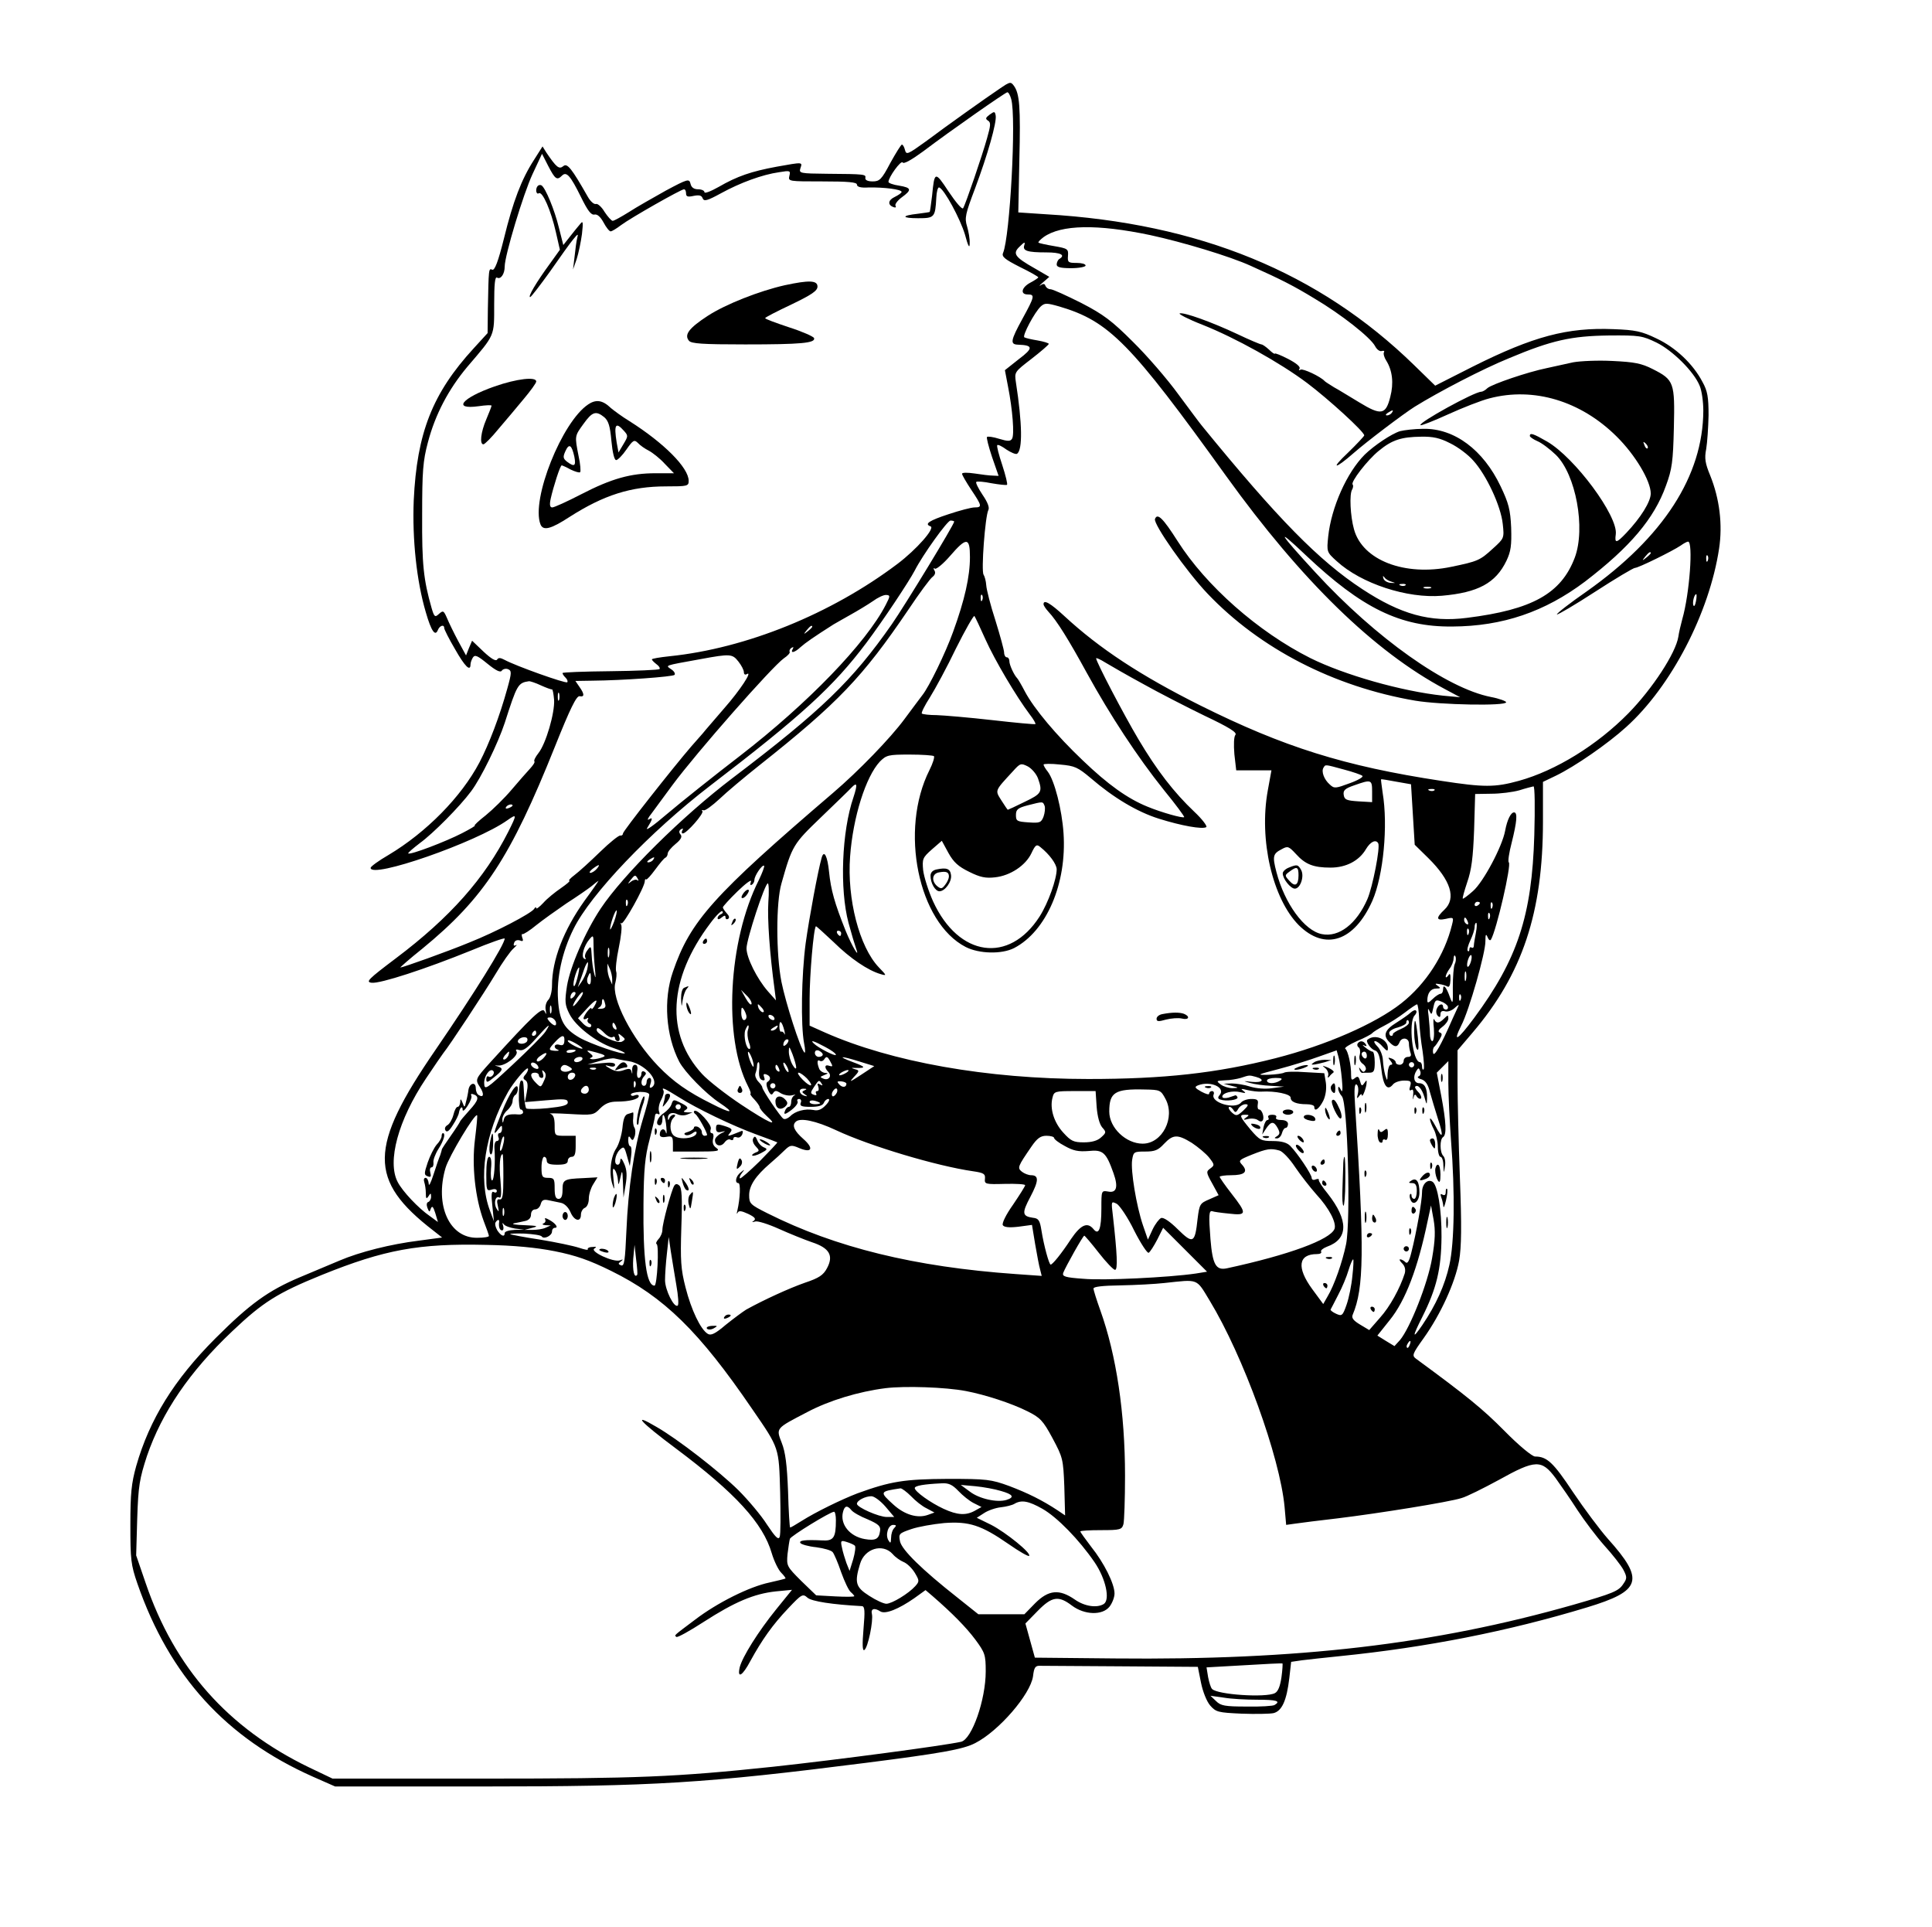 <?xml version="1.0" standalone="no"?>
<!DOCTYPE svg PUBLIC "-//W3C//DTD SVG 20010904//EN"
 "http://www.w3.org/TR/2001/REC-SVG-20010904/DTD/svg10.dtd">
<svg version="1.0" xmlns="http://www.w3.org/2000/svg"
 width="735pt" height="733pt" viewBox="0 0 735 733"
 preserveAspectRatio="xMidYMid meet">

<g transform="translate(0,733) scale(0.1,-0.1)"
fill="#000000" stroke="none">
<path d="M3805 6994 c-55 -37 -196 -137 -283 -202 -68 -49 -74 -52 -79 -33 -3
12 -8 21 -12 21 -3 0 -23 -32 -44 -70 -33 -63 -41 -70 -67 -70 -19 0 -29 5
-28 13 3 14 -1 15 -145 16 -104 1 -108 2 -102 21 8 24 11 24 -90 6 -97 -18
-150 -36 -221 -77 -30 -17 -54 -26 -54 -20 0 6 -11 11 -24 11 -16 0 -26 7 -29
21 -5 20 -10 19 -94 -26 -48 -27 -112 -63 -141 -82 -29 -18 -56 -33 -61 -33
-5 0 -19 16 -31 34 -11 19 -27 33 -33 30 -7 -2 -21 10 -31 28 -61 107 -78 129
-93 116 -16 -13 -26 -5 -64 51 l-15 24 -33 -52 c-47 -73 -79 -156 -114 -299
-22 -88 -35 -121 -44 -118 -14 6 -14 7 -17 -150 l-1 -91 -53 -58 c-157 -171
-216 -322 -228 -578 -6 -148 11 -308 46 -426 21 -73 36 -93 46 -67 7 17 24 22
24 7 0 -5 18 -41 41 -80 38 -67 59 -87 59 -58 0 6 4 18 9 26 8 12 18 7 56 -24
32 -26 49 -34 54 -26 4 6 15 9 23 6 15 -6 15 -13 -2 -74 -29 -105 -69 -210
-106 -281 -69 -131 -202 -266 -346 -352 -38 -22 -68 -44 -68 -49 0 -43 402 97
520 181 37 26 37 23 4 -43 -90 -178 -222 -327 -428 -482 -106 -80 -116 -90
-92 -93 32 -4 204 52 379 123 70 29 127 49 127 45 0 -22 -115 -207 -263 -423
-255 -371 -257 -496 -8 -688 l33 -26 -89 -12 c-106 -13 -225 -43 -302 -76 -31
-13 -98 -41 -150 -63 -121 -51 -191 -102 -321 -232 -157 -157 -251 -308 -302
-487 -18 -65 -22 -103 -22 -223 0 -132 2 -152 27 -224 122 -351 337 -587 668
-734 l84 -37 555 0 c660 0 851 12 1465 90 282 36 369 51 415 75 90 46 210 185
220 254 4 35 9 41 28 40 12 0 152 -1 311 -2 l288 -2 12 -60 c7 -35 22 -72 35
-87 22 -25 30 -27 119 -31 53 -2 108 -1 122 2 32 8 50 48 60 133 l7 62 41 6
c23 3 89 10 147 16 326 33 637 94 937 185 208 63 221 104 80 261 -30 34 -90
114 -133 178 -75 113 -99 135 -144 135 -11 0 -62 42 -117 98 -82 83 -145 134
-336 274 -16 12 -14 18 29 78 65 91 120 212 135 295 9 52 10 132 3 315 -5 135
-9 299 -9 365 l0 120 57 67 c190 223 268 457 268 804 l0 150 48 23 c73 35 200
123 269 186 171 154 316 434 353 678 14 92 2 190 -34 279 -19 46 -22 65 -15
100 4 24 8 81 9 128 0 70 -4 93 -23 127 -36 69 -103 132 -176 166 -56 27 -80
32 -163 35 -175 7 -304 -27 -534 -142 l-144 -73 -80 78 c-362 353 -818 540
-1401 574 l-105 7 4 198 c5 204 1 254 -21 284 -12 16 -15 15 -52 -10z m42 -41
c20 -70 -5 -525 -31 -585 -6 -14 6 -24 63 -53 39 -19 71 -37 71 -40 0 -2 -13
-11 -30 -20 -34 -18 -40 -45 -10 -45 28 0 26 -8 -20 -92 -46 -84 -48 -98 -17
-99 58 -2 59 -13 3 -55 l-53 -42 12 -63 c17 -86 25 -184 15 -198 -6 -10 -16
-10 -49 0 -22 7 -43 10 -46 7 -3 -2 6 -37 19 -76 l25 -72 -22 1 c-12 0 -43 4
-69 8 -27 4 -48 4 -48 -1 0 -5 16 -32 35 -61 41 -61 42 -67 13 -67 -13 0 -58
-12 -100 -26 -73 -24 -93 -37 -68 -46 19 -6 -53 -88 -126 -143 -252 -190 -575
-321 -866 -351 -38 -4 -68 -9 -68 -12 0 -3 8 -11 17 -18 10 -7 15 -15 12 -19
-4 -3 -88 -7 -188 -8 -99 -1 -181 -4 -181 -7 0 -4 5 -11 12 -18 6 -6 9 -14 6
-17 -5 -6 -196 62 -238 85 -17 9 -24 9 -29 1 -5 -7 -23 4 -51 30 l-44 42 -12
-28 -11 -28 -30 55 c-16 30 -35 69 -42 86 -13 30 -15 31 -31 17 -15 -14 -18
-12 -28 22 -31 109 -37 166 -36 353 0 168 3 207 22 278 28 106 78 201 150 287
106 124 102 114 102 237 0 78 3 107 11 102 14 -8 29 14 29 42 0 42 71 277 106
352 l36 77 24 -47 c26 -50 33 -55 52 -36 17 17 32 0 72 -81 26 -53 39 -70 52
-67 10 2 22 -8 34 -30 10 -19 22 -34 27 -34 5 0 23 11 40 24 36 27 228 136
239 136 5 0 8 -7 8 -16 0 -12 7 -14 29 -9 21 4 30 2 34 -9 5 -13 17 -10 70 19
73 40 157 71 221 80 42 7 44 6 39 -14 -5 -21 -3 -21 126 -21 98 0 131 -3 131
-12 0 -9 15 -13 45 -11 57 1 125 -7 125 -17 0 -4 -12 -12 -26 -19 -26 -12 -28
-31 -4 -39 7 -3 10 0 7 5 -4 5 7 20 23 32 40 29 38 37 -10 45 -22 3 -40 10
-40 14 0 18 48 84 54 74 4 -7 34 10 79 43 103 78 311 223 319 224 4 1 11 -11
15 -26z m528 -517 c125 -27 304 -81 383 -117 118 -53 163 -76 242 -124 103
-61 213 -148 231 -181 7 -14 19 -22 26 -19 8 2 11 0 8 -5 -3 -5 1 -20 9 -32
23 -37 29 -85 15 -138 -17 -68 -35 -71 -117 -21 -37 22 -80 49 -97 58 -16 10
-32 20 -35 23 -16 18 -83 49 -92 44 -7 -4 -8 -2 -4 4 4 7 -13 21 -44 37 -27
14 -50 23 -50 20 0 -3 -10 3 -22 15 -12 11 -25 20 -29 20 -4 0 -45 17 -91 39
-100 47 -204 84 -220 79 -6 -2 32 -22 86 -43 126 -50 295 -144 399 -222 81
-61 217 -185 217 -199 0 -3 -28 -33 -62 -66 -68 -64 -51 -65 22 -1 49 43 189
149 232 176 92 57 259 144 360 185 162 68 236 84 378 86 118 1 128 -1 182 -27
61 -30 142 -110 164 -164 8 -18 14 -61 14 -95 -1 -248 -152 -481 -443 -687
-65 -45 -116 -85 -114 -88 3 -2 68 36 145 86 77 50 146 91 152 91 13 0 143 64
174 85 11 8 24 15 28 15 20 0 6 -198 -22 -295 -6 -22 -13 -52 -15 -67 -10 -62
-98 -197 -190 -291 -119 -121 -276 -218 -417 -257 -91 -25 -132 -25 -295 0
-369 56 -600 129 -917 287 -226 113 -383 216 -517 340 -53 49 -79 64 -79 45 0
-5 8 -17 18 -28 33 -35 78 -108 147 -234 88 -160 192 -319 293 -445 45 -55 79
-101 77 -103 -5 -5 -87 18 -140 40 -76 31 -150 84 -246 176 -100 95 -185 196
-220 262 -13 25 -26 47 -29 50 -12 12 -30 51 -30 65 0 8 -4 15 -10 15 -5 0
-10 8 -10 18 0 9 -15 64 -33 122 -19 58 -34 118 -35 134 -1 16 -6 34 -10 40
-10 13 6 223 18 246 5 9 -2 29 -22 58 -16 24 -27 46 -24 49 3 3 29 1 58 -5 29
-5 56 -8 59 -6 3 2 -5 35 -18 75 -13 39 -22 73 -19 76 3 3 19 -5 35 -17 17
-11 35 -19 40 -16 22 14 20 116 -4 271 -6 40 -6 40 59 90 36 28 65 53 66 57 0
3 -19 9 -42 13 -24 4 -46 9 -51 12 -9 5 39 96 63 118 15 13 22 13 71 -1 189
-56 270 -139 634 -645 286 -397 563 -667 832 -810 l58 -31 -65 6 c-159 17
-376 79 -505 143 -199 100 -397 275 -505 445 -56 88 -77 108 -86 84 -7 -19
119 -199 200 -284 199 -209 480 -354 790 -407 95 -16 346 -21 346 -6 0 4 -26
14 -58 20 -168 33 -438 224 -667 473 -142 154 -156 179 -36 65 212 -200 358
-272 556 -270 192 1 352 56 505 171 171 131 263 239 308 365 23 62 27 92 30
220 4 172 1 182 -80 223 -43 22 -70 27 -152 31 -56 3 -123 0 -151 -5 -27 -6
-72 -16 -100 -22 -74 -15 -208 -61 -226 -76 -8 -8 -19 -14 -24 -14 -26 0 -240
-118 -231 -127 2 -3 50 16 105 41 55 25 126 53 158 61 168 44 347 -10 483
-145 71 -70 130 -169 130 -217 0 -31 -38 -92 -93 -150 -38 -40 -45 -41 -40 -5
9 69 -156 292 -262 353 -52 30 -65 34 -65 21 0 -4 13 -13 29 -20 17 -7 48 -31
70 -52 76 -74 114 -279 72 -391 -52 -137 -162 -198 -410 -229 -140 -18 -252
13 -398 109 -165 108 -322 268 -610 621 -7 8 -47 62 -90 120 -42 58 -120 148
-173 200 -80 80 -112 104 -197 148 -56 28 -108 52 -117 52 -8 0 -16 6 -19 13
-2 8 -8 9 -18 2 -8 -5 -4 0 9 11 l24 21 -55 32 c-78 44 -86 57 -57 84 17 17
21 18 17 5 -8 -22 11 -28 84 -28 54 0 74 -10 49 -25 -5 -3 -10 -13 -10 -21 0
-10 14 -14 55 -14 30 0 55 5 55 10 0 6 -15 10 -34 10 -32 0 -35 2 -33 27 2 26
-1 28 -53 37 -30 5 -57 11 -59 13 -3 2 6 11 19 21 67 48 205 50 405 8z m920
-676 c-3 -5 -12 -10 -18 -10 -7 0 -6 4 3 10 19 12 23 12 15 0z m973 -135 c-3
-3 -9 2 -12 12 -6 14 -5 15 5 6 7 -7 10 -15 7 -18z m-2638 -279 c0 -11 -187
-318 -237 -390 -151 -216 -267 -328 -607 -586 -191 -145 -415 -367 -501 -496
-59 -89 -116 -221 -128 -294 -9 -59 -8 -72 9 -106 23 -47 102 -108 167 -130
27 -9 46 -18 44 -20 -7 -7 -130 35 -172 59 -59 34 -77 65 -82 144 -6 83 15
182 59 270 65 132 290 368 519 544 350 268 470 378 595 544 63 84 162 233 184
275 30 59 124 190 136 190 8 0 14 -2 14 -4z m60 -135 c0 -74 -20 -163 -64
-284 -29 -81 -92 -210 -117 -241 -5 -6 -35 -47 -68 -91 -53 -72 -175 -198
-271 -280 -457 -391 -544 -488 -610 -681 -37 -106 -27 -243 24 -342 21 -40
101 -122 154 -157 60 -40 45 -42 -29 -4 -93 46 -148 85 -205 144 -100 104
-180 259 -163 317 4 16 6 35 3 43 -3 8 1 48 10 90 9 43 13 82 9 88 -3 7 -3 9
1 5 8 -6 88 137 89 160 0 6 2 10 5 7 3 -2 18 15 35 38 17 23 34 44 39 45 4 2
8 9 8 15 0 7 13 23 30 37 21 17 26 28 19 36 -7 8 -6 15 2 20 8 4 9 3 5 -4 -4
-7 -3 -12 2 -12 14 0 82 77 74 85 -4 4 -2 5 5 3 6 -2 33 18 60 43 26 25 95 83
153 129 299 237 392 335 565 590 42 63 84 120 93 126 9 7 12 16 7 24 -5 8 -4
11 2 7 5 -3 31 18 57 48 63 73 76 72 76 -4z m2590 15 c0 -2 -8 -10 -17 -17
-16 -13 -17 -12 -4 4 13 16 21 21 21 13z m217 -28 c-3 -8 -6 -5 -6 6 -1 11 2
17 5 13 3 -3 4 -12 1 -19z m-3127 -168 c-75 -146 -296 -375 -555 -575 -99 -76
-223 -175 -275 -219 -56 -48 -88 -70 -77 -54 20 32 22 42 5 31 -7 -4 -3 6 10
22 12 17 49 66 81 110 92 124 378 449 423 481 15 10 25 21 22 25 -2 4 1 11 7
15 8 4 9 3 5 -4 -11 -19 8 -14 30 7 18 16 51 39 125 86 9 5 38 22 65 37 27 15
65 38 84 51 19 14 42 25 52 24 15 -1 15 -4 -2 -37z m367 18 c-3 -8 -6 -5 -6 6
-1 11 2 17 5 13 3 -3 4 -12 1 -19z m2715 -5 c-3 -16 -7 -22 -10 -15 -4 13 4
42 11 42 2 0 2 -12 -1 -27z m-2703 -145 c36 -80 117 -217 169 -286 14 -18 23
-34 21 -36 -2 -2 -76 5 -164 15 -88 10 -183 18 -211 19 -28 0 -53 3 -57 6 -3
3 11 31 31 62 20 32 65 115 99 186 35 70 67 126 70 123 3 -4 22 -44 42 -89z
m-659 48 c0 -2 -8 -10 -17 -17 -16 -13 -17 -12 -4 4 13 16 21 21 21 13z m-281
-132 c12 -15 21 -33 21 -41 0 -8 5 -11 11 -7 24 14 -26 -62 -85 -129 -34 -40
-72 -83 -83 -97 -12 -14 -32 -36 -44 -50 -68 -79 -259 -321 -259 -330 0 -5 -4
-9 -10 -8 -5 2 -40 -26 -77 -62 -38 -37 -81 -76 -97 -88 -16 -12 -25 -22 -20
-22 5 0 -9 -12 -32 -28 -22 -15 -53 -40 -67 -56 -15 -16 -27 -25 -27 -20 0 5
-4 4 -8 -3 -11 -17 -146 -88 -247 -128 -82 -34 -253 -95 -262 -95 -2 0 35 33
84 72 234 192 335 346 504 768 58 145 82 194 94 192 19 -4 19 8 -1 36 l-15 22
63 1 c118 1 307 15 314 22 4 4 -1 14 -12 21 -22 16 -33 13 111 39 114 21 121
20 144 -9z m1539 -85 c59 -33 164 -87 234 -121 95 -45 125 -64 118 -73 -6 -7
-7 -37 -4 -74 l7 -61 67 0 67 0 -14 -77 c-34 -187 18 -411 118 -512 100 -99
211 -62 280 93 42 96 60 286 39 411 -4 28 -7 51 -6 51 0 1 26 -3 57 -9 l57
-10 7 -115 7 -115 52 -51 c85 -84 107 -153 61 -196 -33 -31 -32 -43 5 -35 30
7 31 6 24 -22 -28 -115 -99 -225 -193 -299 -99 -78 -287 -160 -479 -209 -224
-57 -425 -79 -712 -79 -385 0 -749 65 -1002 177 l-58 26 0 103 c0 88 15 267
24 275 1 1 31 -26 67 -60 64 -63 131 -108 179 -122 24 -7 24 -6 -7 26 -74 78
-121 260 -109 421 11 151 60 304 113 361 25 25 32 27 113 27 48 0 89 -3 93 -6
3 -4 -4 -27 -17 -53 -115 -228 -43 -580 138 -673 51 -26 137 -28 184 -4 123
64 201 245 188 437 -6 89 -34 200 -60 234 -9 11 -16 23 -16 27 0 3 28 4 63 0
56 -5 67 -10 117 -52 86 -74 176 -128 259 -154 86 -27 165 -41 180 -32 5 3
-15 30 -46 59 -77 73 -142 157 -212 275 -57 96 -161 295 -161 308 0 3 16 -4
35 -16 20 -12 84 -49 143 -81z m-2290 -6 c20 -9 39 -16 42 -15 3 0 6 -18 8
-40 3 -49 -31 -167 -60 -203 -11 -14 -18 -28 -15 -31 3 -3 -5 -15 -17 -28 -11
-12 -43 -48 -70 -80 -26 -31 -71 -75 -98 -97 -27 -21 -46 -39 -42 -39 5 0 -17
-13 -48 -29 -62 -32 -198 -84 -205 -77 -2 2 18 19 44 39 51 37 152 139 195
197 38 50 103 184 128 260 47 146 50 153 93 159 4 0 24 -6 45 -16z m69 -55
c-3 -7 -5 -2 -5 12 0 14 2 19 5 13 2 -7 2 -19 0 -25z m1822 -299 c18 -51 14
-58 -51 -89 -34 -17 -63 -30 -64 -30 -1 0 -12 16 -24 35 -25 40 -27 35 44 112
27 30 30 31 56 18 15 -8 33 -29 39 -46z m1164 34 c34 -9 66 -20 70 -24 5 -4
-17 -17 -48 -28 -54 -20 -59 -21 -76 -5 -22 19 -33 50 -24 64 8 13 4 13 78 -7z
m107 -84 l0 -40 -52 3 c-45 3 -53 6 -56 24 -3 18 5 25 40 37 65 23 68 22 68
-24z m-1973 -21 c-45 -131 -53 -350 -19 -478 11 -41 24 -84 28 -95 18 -49 -15
6 -39 65 -42 105 -56 155 -63 224 -6 60 -19 85 -28 54 -14 -48 -48 -232 -61
-326 -16 -122 -19 -311 -6 -380 5 -24 5 -40 1 -35 -16 16 -71 189 -87 268 -21
107 -21 303 0 375 41 145 45 150 151 252 55 53 108 104 115 112 22 23 24 13 8
-36z m2590 -145 c-9 -306 -64 -472 -229 -695 -63 -85 -83 -97 -49 -29 30 57
93 279 92 321 0 26 2 30 8 16 4 -11 10 -15 13 -10 21 35 79 286 68 294 -4 3 1
37 11 75 20 80 23 115 9 115 -12 0 -26 -27 -34 -70 -11 -60 -83 -195 -122
-229 -20 -18 -38 -31 -39 -29 -2 2 6 30 17 63 16 46 22 92 26 198 l4 137 62 1
c33 0 81 6 106 13 25 8 49 14 54 15 5 0 6 -80 3 -186z m-380 171 c-3 -3 -12
-4 -19 -1 -8 3 -5 6 6 6 11 1 17 -2 13 -5z m-1483 -59 c3 -8 1 -27 -4 -41 -9
-23 -14 -25 -57 -22 -44 3 -48 5 -48 28 0 21 7 27 45 37 59 15 57 15 64 -2z
m-2024 1 c0 -2 -7 -7 -16 -10 -8 -3 -12 -2 -9 4 6 10 25 14 25 6z m1737 -252
c42 -21 63 -25 98 -21 58 6 117 45 139 92 15 32 20 35 34 23 35 -28 61 -64 62
-84 0 -38 -32 -128 -65 -180 -116 -181 -308 -154 -405 57 -18 40 -35 94 -38
119 -4 43 -2 48 33 79 l38 33 25 -46 c20 -36 38 -52 79 -72z m1556 109 c9 -14
-21 -167 -41 -213 -41 -94 -108 -146 -173 -133 -67 13 -142 117 -173 236 -16
61 -13 70 20 87 23 13 27 11 54 -18 36 -40 67 -52 132 -52 59 0 109 26 135 71
17 28 37 37 46 22z m-2758 -63 c-3 -5 -12 -10 -18 -10 -7 0 -6 4 3 10 19 12
23 12 15 0z m-215 -35 c-7 -8 -18 -15 -24 -15 -6 0 -2 7 8 15 25 19 32 19 16
0z m617 -42 c-117 -232 -136 -600 -41 -785 8 -16 12 -28 9 -28 -3 0 3 -10 15
-22 11 -12 20 -25 20 -29 0 -5 12 -20 27 -34 49 -44 9 -27 -98 44 -57 38 -124
90 -148 116 -140 152 -129 361 31 573 22 30 43 50 46 46 4 -4 1 -9 -5 -11 -7
-3 -13 -9 -13 -15 0 -6 6 -6 15 2 11 9 15 9 15 1 0 -7 5 -9 10 -6 6 4 4 12 -5
21 -8 9 -15 19 -15 23 0 3 25 31 56 61 31 30 54 47 51 37 -4 -11 -3 -16 3 -12
6 3 10 12 10 18 0 16 30 60 37 54 2 -3 -7 -27 -20 -54z m-461 5 c4 -7 4 -10
-1 -6 -4 4 -15 2 -24 -5 -14 -11 -14 -10 -2 6 16 20 18 21 27 5z m-203 -85
c-79 -111 -123 -225 -123 -321 0 -22 -6 -47 -14 -55 -8 -8 -13 -25 -10 -38 3
-19 3 -20 -4 -6 -8 19 -45 -16 -208 -195 -56 -62 -57 -64 -38 -93 17 -26 14
-42 -5 -30 -6 3 -11 15 -11 26 0 26 -24 20 -28 -7 -1 -10 -5 -30 -9 -44 -5
-23 -6 -24 -13 -5 -7 17 -9 17 -9 3 -1 -10 -5 -18 -10 -18 -5 0 -12 -13 -16
-30 -4 -16 -14 -34 -22 -39 -9 -5 -13 -13 -8 -21 5 -8 14 -2 28 21 12 18 22
39 23 47 3 19 14 28 14 11 0 -8 9 -1 19 15 11 17 17 34 14 39 -3 5 0 8 7 5 25
-8 21 -23 -15 -62 -19 -21 -35 -40 -35 -42 0 -2 -16 -27 -35 -54 -19 -27 -35
-51 -34 -52 0 -2 -3 -11 -6 -21 -4 -9 -16 -43 -26 -75 -10 -31 -18 -47 -18
-34 -1 12 -6 22 -12 22 -6 0 -8 -7 -5 -16 3 -9 6 -28 6 -42 0 -21 2 -24 10
-12 8 13 10 13 10 -2 0 -9 -5 -18 -11 -20 -6 -2 -7 -11 -3 -22 7 -17 8 -18 13
-3 5 12 9 8 17 -17 l10 -34 -30 22 c-44 30 -105 95 -123 130 -41 78 2 236 107
393 32 48 63 93 67 98 23 28 156 230 198 300 26 44 57 88 69 98 11 10 15 16 9
12 -8 -4 -11 -1 -7 9 3 9 12 12 22 9 11 -5 14 -2 9 10 -3 9 -3 16 1 14 4 -1
28 14 52 34 25 20 77 57 115 83 39 25 81 54 95 65 14 12 26 21 27 21 1 0 -23
-35 -54 -77z m700 -5 c-4 -63 5 -194 24 -333 l5 -40 -31 35 c-41 47 -81 127
-81 163 0 34 70 247 81 247 4 0 5 -33 2 -72z m-536 -10 c-3 -8 -6 -5 -6 6 -1
11 2 17 5 13 3 -3 4 -12 1 -19z m3243 8 c0 -3 -4 -8 -10 -11 -5 -3 -10 -1 -10
4 0 6 5 11 10 11 6 0 10 -2 10 -4z m47 -18 c-3 -8 -6 -5 -6 6 -1 11 2 17 5 13
3 -3 4 -12 1 -19z m-3341 -54 c-8 -21 -15 -34 -15 -28 -1 15 20 76 25 71 2 -2
-2 -21 -10 -43z m3331 14 c-3 -8 -6 -5 -6 6 -1 11 2 17 5 13 3 -3 4 -12 1 -19z
m-83 -14 c3 -8 2 -12 -4 -9 -6 3 -10 10 -10 16 0 14 7 11 14 -7z m31 -41 c-4
-21 -8 -43 -8 -50 0 -7 -4 -10 -9 -7 -4 3 -8 0 -8 -7 0 -7 -3 -9 -6 -6 -4 3 1
22 10 41 9 19 16 41 16 50 0 9 3 16 6 16 3 0 3 -17 -1 -37z m-28 -5 c-3 -8 -6
-5 -6 6 -1 11 2 17 5 13 3 -3 4 -12 1 -19z m-2387 2 c0 -5 -2 -10 -4 -10 -3 0
-8 5 -11 10 -3 6 -1 10 4 10 6 0 11 -4 11 -10z m-942 -45 c0 -19 2 -58 5 -87
4 -37 3 -44 -2 -23 -5 17 -9 48 -10 70 -2 37 -3 39 -16 21 -8 -10 -12 -23 -8
-29 3 -6 1 -7 -5 -3 -12 7 -1 48 20 73 15 18 16 17 16 -22z m59 -42 c-3 -10
-5 -4 -5 12 0 17 2 24 5 18 2 -7 2 -21 0 -30z m3217 -31 c-4 -9 -7 -48 -7 -87
1 -64 0 -67 -11 -38 -13 38 -26 53 -26 30 0 -9 -4 -17 -10 -17 -5 0 -19 -9
-30 -20 -15 -15 -20 -16 -20 -6 0 29 13 46 34 46 17 0 18 2 6 10 -12 8 -11 10
5 7 11 -1 25 -6 31 -9 7 -5 11 4 12 24 1 24 -2 28 -8 18 -6 -8 -10 -10 -10 -4
0 5 7 19 15 30 8 10 15 28 15 39 1 11 4 14 7 7 3 -7 2 -20 -3 -30z m61 8 c-4
-12 -9 -19 -12 -17 -3 3 -2 15 2 27 4 12 9 19 12 17 3 -3 2 -15 -2 -27z
m-3361 -27 c-4 -16 -14 -37 -22 -48 l-14 -20 7 20 c4 11 12 32 17 48 5 15 12
27 14 27 2 0 1 -12 -2 -27z m95 -38 l0 -20 -9 20 c-5 11 -9 29 -9 40 l0 20 9
-20 c5 -11 9 -29 9 -40z m-133 3 c-6 -23 -12 -35 -14 -26 -3 14 14 68 21 68 2
0 -1 -19 -7 -42z m3381 -5 c-3 -10 -5 -4 -5 12 0 17 2 24 5 18 2 -7 2 -21 0
-30z m-3329 1 c0 -15 -4 -22 -10 -16 -5 5 -6 16 -2 25 9 23 12 21 12 -9z m-66
-66 c-7 -7 -12 -8 -12 -2 0 14 12 26 19 19 2 -3 -1 -11 -7 -17z m19 -14 c-11
-15 -21 -24 -21 -20 0 12 33 57 37 52 3 -3 -4 -17 -16 -32z m658 -13 c-2 -6
-12 4 -22 22 l-18 32 21 -21 c13 -12 21 -27 19 -33z m2698 17 c-3 -8 -6 -5 -6
6 -1 11 2 17 5 13 3 -3 4 -12 1 -19z m-3296 -25 c-6 -10 -11 -14 -11 -9 0 11
-29 -25 -30 -37 0 -5 5 -5 12 -1 6 4 8 3 4 -4 -3 -5 0 -12 6 -15 7 -2 10 -8 5
-13 -4 -4 -17 1 -28 12 l-20 21 33 36 c34 37 47 42 29 10z m41 9 c4 -13 -1
-18 -16 -19 -12 -1 -15 1 -8 4 6 3 12 11 12 19 0 20 7 18 12 -4z m3206 -10 c2
-7 -1 -12 -7 -12 -6 0 -11 5 -11 10 0 16 -17 11 -24 -7 -4 -9 -2 -21 4 -27 7
-7 10 -5 10 6 0 11 6 15 19 11 10 -2 26 4 36 14 10 9 16 13 14 8 -3 -6 -13
-28 -23 -50 -44 -101 -71 -148 -74 -130 -2 9 0 20 5 24 4 3 13 16 20 28 10 17
10 23 0 26 -8 3 -4 11 11 22 12 9 22 23 22 31 0 14 -2 14 -16 0 -19 -19 -30
-20 -38 -3 -3 6 -4 -9 -1 -35 2 -27 -1 -48 -6 -48 -5 0 -9 12 -9 28 0 15 -3
45 -5 67 -4 27 -3 34 3 20 8 -17 9 -15 15 13 6 28 9 31 29 23 12 -4 24 -13 26
-19z m-3411 -24 c-3 -7 -5 -2 -5 12 0 14 2 19 5 13 2 -7 2 -19 0 -25z m803 17
c7 -9 8 -15 2 -15 -5 0 -12 7 -16 15 -3 8 -4 15 -2 15 2 0 9 -7 16 -15z m2499
-42 c1 -32 7 -86 13 -121 5 -35 7 -66 4 -69 -3 -4 -6 1 -6 10 0 10 -4 17 -8
17 -28 0 -45 153 -20 178 6 6 9 15 5 18 -3 4 -12 0 -20 -7 -8 -8 -33 -25 -55
-39 -44 -27 -52 -49 -26 -74 19 -20 30 -20 38 -1 8 22 36 18 36 -4 0 -11 3
-26 6 -35 4 -11 1 -16 -10 -16 -9 0 -16 -7 -16 -15 0 -8 -7 -15 -15 -15 -8 0
-15 4 -15 9 0 5 -7 12 -16 15 -14 5 -15 4 -4 -9 8 -10 9 -15 1 -15 -6 0 -11
-15 -12 -32 -1 -31 -1 -32 -9 -8 -4 14 -8 40 -9 58 -1 18 -10 41 -21 52 -11
11 -15 20 -9 20 7 0 20 -10 30 -22 15 -16 19 -18 19 -5 0 35 -50 56 -78 32 -7
-6 12 -35 28 -40 14 -4 19 -21 25 -70 7 -65 23 -87 45 -59 7 8 26 14 42 14 25
0 28 -3 23 -21 -5 -14 -3 -19 4 -15 7 5 9 -3 7 -21 -2 -15 -1 -19 1 -9 4 15 7
16 13 5 5 -7 12 -10 16 -7 3 4 -1 15 -10 24 -9 9 -15 19 -12 21 10 10 26 -9
35 -40 9 -31 9 -31 10 -5 1 39 -9 58 -30 58 -20 0 -25 25 -10 48 7 11 9 11 14
-2 3 -8 1 -17 -6 -20 -7 -2 -2 -8 10 -11 16 -5 26 -20 33 -49 6 -22 20 -68 30
-100 23 -70 19 -83 -9 -29 -11 21 -20 33 -21 27 0 -7 7 -25 15 -40 8 -16 15
-46 15 -66 0 -21 5 -38 10 -38 6 0 11 -15 11 -32 2 -32 2 -33 6 -4 3 16 0 33
-6 39 -14 14 -14 64 -1 72 14 9 12 56 -7 157 l-17 88 22 22 22 22 0 -84 c0
-47 5 -143 10 -215 16 -204 13 -392 -6 -476 -17 -77 -51 -152 -103 -229 -39
-57 -39 -46 0 31 54 108 72 182 73 304 1 103 -15 198 -34 210 -19 12 -40 -9
-40 -39 0 -33 -21 -153 -41 -231 -8 -33 -15 -43 -22 -36 -6 6 -15 11 -20 11
-5 0 -1 -7 8 -16 10 -10 13 -24 9 -38 -18 -56 -56 -126 -94 -168 l-41 -47 -35
21 c-25 15 -33 25 -28 37 43 102 45 241 9 799 -4 59 -2 81 6 77 6 -4 8 -19 5
-34 -5 -19 -4 -22 4 -11 5 8 10 11 11 5 1 -14 17 27 18 45 1 13 0 13 -9 0 -8
-12 -11 -11 -16 8 -5 18 -9 20 -20 11 -11 -9 -14 -7 -14 12 1 37 -12 93 -22
100 -5 3 15 16 44 29 29 12 55 26 58 30 3 4 23 17 45 28 22 11 58 34 80 51 22
17 43 31 46 31 3 0 7 -26 8 -57z m-2559 10 c0 -7 -4 -13 -10 -13 -5 0 -10 12
-10 28 0 21 2 24 10 12 5 -8 10 -21 10 -27z m105 -3 c3 -5 2 -10 -4 -10 -5 0
-13 5 -16 10 -3 6 -2 10 4 10 5 0 13 -4 16 -10z m-831 -15 c3 -8 2 -15 -3 -15
-5 0 -14 7 -21 15 -10 12 -10 15 3 15 8 0 17 -7 21 -15z m870 -35 c3 -14 3
-19 0 -12 -3 6 -9 10 -12 8 -4 -2 -7 7 -7 19 0 29 10 20 19 -15z m2376 30 c0
-6 -14 -17 -31 -24 -17 -7 -30 -16 -30 -19 1 -4 -2 -7 -6 -7 -5 0 -8 5 -8 12
0 6 15 16 33 20 17 5 32 13 32 18 0 6 2 10 5 10 3 0 5 -5 5 -10z m-3016 -16
c3 -8 2 -12 -4 -9 -6 3 -10 10 -10 16 0 14 7 11 14 -7z m-269 -18 c-9 -14 -65
-70 -124 -125 -103 -96 -108 -99 -109 -71 -1 27 22 59 34 47 9 -9 -6 -28 -17
-22 -5 4 -9 -1 -9 -10 0 -14 5 -13 29 7 35 27 37 35 14 42 -14 4 -13 4 2 3 27
-2 79 38 70 54 -5 7 -1 9 11 5 14 -4 31 8 63 44 49 55 60 63 36 26z m770 5
c-3 -10 -1 -30 4 -45 6 -14 7 -26 2 -26 -12 0 -23 48 -16 71 4 10 9 19 11 19
3 0 3 -8 -1 -19z m110 9 c-3 -5 -12 -10 -18 -10 -7 0 -6 4 3 10 19 12 23 12
15 0z m-655 -20 c12 -12 25 -18 30 -15 6 4 10 1 10 -4 0 -6 5 -11 11 -11 6 0
8 7 5 16 -6 14 -4 15 9 4 15 -12 15 -14 1 -22 -17 -9 -96 27 -96 44 0 13 9 9
30 -12z m-260 0 c0 -5 -5 -10 -11 -10 -5 0 -7 5 -4 10 3 6 8 10 11 10 2 0 4
-4 4 -10z m-35 -31 c-8 -12 -35 -12 -35 0 0 11 22 20 33 14 4 -2 5 -9 2 -14z
m142 1 c-1 -14 -6 -18 -19 -14 -20 6 -25 -12 -5 -19 6 -3 2 -4 -10 -4 -28 2
-28 5 -1 34 26 28 37 29 35 3z m69 -28 c-6 -5 -56 21 -56 29 0 5 13 0 29 -9
16 -9 28 -18 27 -20z m776 16 c-7 -7 -12 -8 -12 -2 0 6 3 14 7 17 3 4 9 5 12
2 2 -3 -1 -11 -7 -17z m147 -10 c23 -12 41 -25 41 -30 0 -8 -67 26 -84 43 -16
15 0 10 43 -13z m-110 -78 c0 -8 -6 -4 -14 10 -8 14 -14 36 -14 50 0 22 2 21
14 -10 7 -19 14 -42 14 -50z m-839 65 c0 -7 -30 -13 -34 -7 -3 4 4 9 15 9 10
1 19 0 19 -2z m103 -26 c-10 -4 -27 -8 -38 -8 -11 1 -14 3 -7 6 10 4 8 8 -5
18 -15 11 -11 12 25 2 33 -9 39 -13 25 -18z m837 10 c0 -5 -7 -9 -15 -9 -8 0
-15 7 -15 15 0 9 6 12 15 9 8 -4 15 -10 15 -15z m1975 -94 c4 -41 2 -54 -4
-40 -6 12 -10 15 -10 6 -1 -8 6 -22 14 -31 22 -24 34 -469 16 -562 -14 -68
-45 -157 -71 -200 l-16 -28 -42 57 c-60 82 -53 133 18 133 12 0 19 4 16 9 -3
5 7 13 22 19 82 29 83 100 3 202 -20 24 -35 48 -34 52 2 4 -4 5 -12 2 -8 -4
-15 -1 -15 6 0 13 -54 94 -82 122 -12 12 -33 18 -66 18 -44 0 -50 3 -85 44
-42 51 -44 56 -19 56 15 0 15 -2 2 -11 -12 -8 -10 -10 9 -5 14 3 30 1 37 -5 8
-6 14 -6 18 0 7 11 -3 41 -14 41 -5 0 -7 9 -5 20 3 16 -2 20 -24 20 -16 0 -34
-6 -40 -14 -23 -27 -116 0 -104 31 3 7 0 13 -6 13 -6 0 -11 -4 -11 -10 0 -5
-13 -1 -30 8 -25 14 -27 18 -12 24 46 18 106 -8 82 -37 -8 -9 -7 -14 2 -17 22
-8 68 -2 66 8 -2 5 -5 8 -8 8 -3 -1 -15 -5 -27 -9 -13 -3 -23 -2 -23 4 0 14
38 24 68 17 21 -5 24 -4 12 5 -12 8 -8 9 15 3 17 -4 41 -7 55 -6 50 3 110 -9
110 -23 0 -16 22 -25 61 -25 16 0 29 -4 29 -10 0 -21 18 -8 34 23 10 21 13 47
10 69 l-6 36 -72 4 c-39 3 -75 2 -81 -2 -5 -3 -32 -7 -60 -8 -47 -1 -44 0 40
22 50 13 119 35 155 48 l65 23 7 -25 c4 -13 10 -52 13 -85z m-3171 90 c-4 -8
-11 -15 -16 -15 -6 0 -5 6 2 15 7 8 14 15 16 15 2 0 1 -7 -2 -15z m132 -11
c-9 -9 -20 -14 -23 -10 -4 3 2 13 13 20 25 18 31 12 10 -10z m795 0 c5 -15 8
-29 5 -31 -2 -2 -8 10 -14 26 -13 38 -5 41 9 5z m-646 -4 c-3 -5 -13 -10 -21
-10 -8 0 -12 5 -9 10 3 6 13 10 21 10 8 0 12 -4 9 -10z m176 -6 c63 -10 123
-78 88 -100 -8 -4 -9 0 -4 15 4 12 2 21 -4 21 -6 0 -11 -7 -11 -15 0 -8 -4
-15 -10 -15 -13 0 -13 23 1 37 8 8 8 13 0 17 -6 4 -11 0 -11 -8 0 -9 -5 -16
-10 -16 -6 0 -8 11 -6 25 3 16 0 25 -8 25 -8 0 -12 -10 -11 -22 1 -13 0 -15
-2 -6 -3 14 -9 15 -29 8 -19 -7 -32 -6 -52 5 -23 13 -23 15 -4 10 13 -4 22 -2
22 5 0 8 -16 10 -52 6 l-53 -5 45 13 c25 8 51 12 58 10 8 -2 32 -7 53 -10z
m769 -4 c9 -16 8 -18 -5 -14 -18 7 -20 -7 -4 -23 15 -15 2 -34 -18 -26 -15 6
-14 7 3 14 15 6 16 8 3 8 -9 1 -20 8 -23 17 -9 23 -7 36 3 29 5 -3 12 -1 16 5
9 14 13 13 25 -10z m111 2 l55 -17 -50 -33 c-43 -28 -47 -30 -28 -9 22 23 22
26 5 30 -16 5 -16 6 2 5 41 -1 39 4 -10 22 -64 24 -47 25 26 2z m-1223 -20 c2
-7 -2 -10 -12 -6 -9 3 -16 11 -16 16 0 13 23 5 28 -10z m840 -14 c-2 -20 2
-33 11 -36 10 -3 12 0 8 11 -4 11 -2 14 9 10 16 -6 18 -19 4 -28 -6 -3 -5 -15
2 -31 8 -18 14 -21 19 -12 7 11 12 11 29 0 12 -7 31 -11 43 -8 12 3 16 3 10 0
-7 -3 -13 -14 -13 -25 0 -10 -4 -19 -9 -19 -5 0 -12 -7 -15 -16 -4 -10 -2 -13
7 -8 26 15 46 37 41 45 -3 5 0 9 6 9 7 0 10 -7 6 -15 -4 -12 4 -15 38 -15 30
0 46 5 50 15 3 8 11 15 17 15 7 0 3 -11 -10 -24 -15 -16 -29 -22 -46 -18 -32
6 -70 -4 -89 -24 -9 -8 -20 -13 -26 -9 -11 7 -80 109 -80 119 0 4 -7 14 -16
23 -8 9 -13 22 -10 30 3 8 6 21 6 29 0 8 3 14 6 14 3 0 4 -14 2 -32z m112 -3
c0 -5 -5 -3 -10 5 -5 8 -10 20 -10 25 0 6 5 3 10 -5 5 -8 10 -19 10 -25z
m2380 25 c0 -5 -4 -10 -10 -10 -5 0 -10 5 -10 10 0 6 5 10 10 10 6 0 10 -4 10
-10z m-3212 -9 c11 -7 10 -10 -3 -15 -20 -7 -38 1 -30 15 7 11 16 11 33 0z
m796 -7 c3 -8 2 -12 -4 -9 -6 3 -10 10 -10 16 0 14 7 11 14 -7z m-964 -20
c-11 -12 -11 -17 -1 -23 9 -6 10 -20 5 -46 l-7 -37 82 7 c68 6 81 5 81 -8 0
-11 -19 -16 -76 -22 -41 -4 -78 -4 -82 -1 -3 4 -7 26 -8 49 -3 56 -3 57 -11
57 -5 0 -9 -25 -9 -55 -1 -30 2 -55 7 -55 5 0 9 -5 9 -11 0 -5 -8 -9 -17 -8
-37 3 -52 -2 -56 -18 -4 -17 -5 -17 -6 0 0 9 8 25 19 34 11 10 20 25 20 35 0
9 5 20 10 23 6 3 10 14 10 23 0 32 -31 -13 -61 -88 -32 -80 -35 -94 -14 -66
13 17 15 18 15 3 0 -9 -4 -17 -10 -17 -5 0 -7 -7 -4 -15 4 -8 1 -15 -6 -15 -6
0 -10 -12 -9 -27 4 -52 -1 -123 -9 -123 -4 0 -6 20 -4 45 3 28 0 45 -7 45 -7
0 -11 -25 -11 -66 0 -61 1 -65 20 -59 12 4 20 2 20 -5 0 -6 -5 -8 -12 -4 -8 5
-10 -9 -5 -52 l6 -59 -15 40 c-46 122 -20 294 69 452 20 35 69 94 75 89 3 -3
-1 -13 -8 -22z m267 20 c-3 -3 -12 -4 -19 -1 -8 3 -5 6 6 6 11 1 17 -2 13 -5z
m-198 -46 c-11 -25 -12 -25 -30 -7 -23 23 -24 39 -4 39 8 0 15 -4 15 -10 0 -5
5 -10 11 -10 6 0 8 7 4 18 -4 12 -3 14 5 6 8 -8 8 -18 -1 -36z m1151 32 c-8
-5 -19 -10 -25 -10 -5 0 -3 5 5 10 8 5 20 10 25 10 6 0 3 -5 -5 -10z m-1032
-12 c-6 -18 -28 -21 -28 -4 0 9 7 16 16 16 9 0 14 -5 12 -12z m882 -10 c29
-32 15 -36 -16 -5 -15 15 -22 27 -16 27 6 0 20 -10 32 -22z m1708 6 c36 -10
25 -23 -15 -19 -35 4 -36 4 -8 -4 17 -5 53 -10 80 -11 l50 -3 -45 -6 c-27 -4
-61 -1 -84 6 -21 7 -53 12 -70 12 l-31 -1 30 -8 c29 -7 29 -8 4 -9 -14 0 -34
6 -45 14 -18 14 -17 14 16 16 19 0 46 5 60 9 33 11 32 11 58 4z m92 -14 c-20
-13 -50 -13 -50 0 0 6 15 10 33 10 24 0 28 -3 17 -10z m-2453 -22 c-3 -8 -6
-5 -6 6 -1 11 2 17 5 13 3 -3 4 -12 1 -19z m709 10 c5 -7 3 -8 -6 -3 -10 6
-12 4 -7 -8 3 -10 2 -17 -4 -17 -6 0 -7 -4 -4 -10 3 -6 -1 -7 -9 -4 -14 5 -13
9 1 30 18 27 19 28 29 12z m94 0 c0 -14 -15 -16 -27 -3 -10 11 -9 13 7 12 11
-1 20 -5 20 -9z m-270 -8 c0 -5 -4 -10 -10 -10 -5 0 -10 5 -10 10 0 6 5 10 10
10 6 0 10 -4 10 -10z m-710 -15 c0 -8 -7 -15 -15 -15 -16 0 -20 12 -8 23 11
12 23 8 23 -8z m342 -28 c68 -43 202 -108 298 -143 41 -15 76 -28 77 -29 2 -1
-29 -33 -67 -72 -39 -38 -72 -67 -75 -65 -3 3 1 12 8 21 11 14 10 14 -5 2 -19
-14 -24 -41 -9 -41 9 0 7 -57 -4 -105 -3 -11 -2 -15 1 -8 4 9 14 8 40 -4 25
-12 31 -19 22 -26 -9 -6 -8 -7 5 -3 9 3 50 -10 90 -28 40 -18 97 -41 126 -51
67 -22 83 -51 57 -99 -14 -26 -30 -37 -84 -55 -60 -21 -156 -65 -223 -102 -13
-8 -48 -34 -78 -58 -41 -35 -57 -42 -69 -34 -27 17 -62 90 -84 176 -18 70 -20
103 -16 229 4 112 2 151 -8 159 -8 7 -14 7 -19 -1 -11 -18 -45 -143 -45 -167
0 -12 -7 -28 -15 -36 -8 -9 -11 -17 -7 -19 10 -4 2 -158 -8 -158 -31 0 -44
101 -42 310 1 131 6 182 23 245 11 44 21 85 21 92 1 7 6 9 11 6 6 -4 8 0 4 10
-3 9 0 29 8 43 8 15 12 31 9 36 -9 15 5 8 58 -25z m479 26 c-11 -5 -11 -7 0
-15 12 -8 12 -9 0 -6 -22 6 -25 28 -4 27 12 0 14 -2 4 -6z m123 -8 c-4 -8 -10
-15 -15 -15 -4 0 -6 7 -3 15 4 8 10 15 15 15 4 0 6 -7 3 -15z m1250 -25 c38
-71 -12 -170 -87 -170 -63 0 -127 60 -127 122 0 73 21 87 135 84 58 -1 61 -2
79 -36z m-1964 16 c0 -7 -11 -50 -25 -95 -33 -111 -55 -258 -62 -423 -5 -113
-8 -135 -20 -131 -12 5 -12 7 -1 15 10 8 9 9 -4 4 -25 -8 -115 34 -97 45 10 6
8 8 -8 6 -12 0 -19 -5 -17 -9 3 -4 -12 -1 -33 6 -21 7 -87 21 -148 31 -60 9
-112 19 -114 21 -2 2 22 3 55 2 32 -2 62 -6 65 -11 8 -12 39 3 39 19 0 8 5 14
11 14 15 0 2 18 -23 31 -12 7 -18 7 -14 1 3 -6 0 -13 -6 -15 -7 -3 -4 -6 7 -7
l20 -1 -20 -9 c-11 -5 -33 -8 -50 -8 l-30 0 30 8 c25 6 20 8 -30 10 -33 1 -51
4 -40 7 11 2 30 6 43 9 14 3 22 12 22 24 0 12 7 20 16 20 9 0 18 9 21 20 4 15
11 19 29 15 13 -3 35 -7 48 -10 14 -3 28 -17 36 -35 14 -34 40 -40 40 -10 0
11 7 23 15 26 9 4 15 19 15 35 0 17 8 41 17 55 l16 26 -54 -3 c-74 -3 -79 -6
-79 -45 0 -24 -5 -34 -15 -34 -11 0 -15 11 -15 40 0 36 -2 40 -25 40 -22 0
-25 4 -25 40 0 22 5 40 10 40 6 0 10 -7 10 -15 0 -11 11 -15 40 -15 29 0 40 4
40 15 0 8 7 15 15 15 11 0 15 11 15 40 l0 40 -40 0 c-40 0 -40 0 -40 39 0 29
-5 41 -17 45 -10 2 23 2 73 -1 88 -5 92 -5 117 21 19 19 37 26 64 26 46 0 83
9 83 21 0 5 -7 6 -15 3 -8 -4 -15 -2 -15 3 0 5 16 9 35 10 21 0 35 -4 35 -11z
m1702 -46 c3 -37 11 -66 21 -78 16 -18 16 -20 -4 -38 -14 -13 -36 -19 -66 -19
-39 0 -49 5 -78 37 -35 38 -52 91 -41 133 6 24 9 25 85 25 l79 0 4 -60z
m-1052 14 c0 -2 -9 -4 -20 -4 -11 0 -20 4 -20 9 0 5 9 7 20 4 11 -3 20 -7 20
-9z m1610 -28 c-23 -21 -27 -22 -43 -8 -9 8 -15 18 -12 21 4 3 10 -1 16 -9 8
-13 11 -13 20 3 5 9 18 17 27 17 13 0 12 -5 -8 -24z m-2923 -109 c-13 -101 1
-224 33 -311 11 -28 20 -54 20 -57 0 -4 -20 -7 -44 -7 -106 -2 -163 123 -121
266 13 44 112 209 120 200 2 -2 -2 -42 -8 -91z m1374 34 c128 -60 382 -136
521 -156 41 -6 47 -10 45 -29 -2 -20 2 -21 76 -19 42 1 77 -1 77 -5 0 -4 -21
-37 -46 -74 -27 -38 -43 -71 -39 -78 5 -8 24 -10 59 -6 l52 7 12 -73 c7 -40
15 -84 19 -97 l6 -24 -99 7 c-384 27 -685 101 -944 231 -66 33 -70 37 -70 69
0 36 24 73 80 121 19 16 44 39 56 51 20 19 25 20 55 7 48 -20 56 -1 15 35 -34
30 -44 51 -29 65 16 17 77 4 154 -32z m-1267 -55 c-3 -15 -8 -25 -11 -23 -2 3
-1 17 3 31 3 15 8 25 11 23 2 -3 1 -17 -3 -31z m2096 26 c0 -5 18 -19 41 -31
32 -18 51 -22 90 -19 55 6 67 -5 95 -84 19 -53 12 -77 -21 -70 -25 4 -25 3
-25 -64 0 -79 -10 -104 -30 -79 -23 28 -48 17 -85 -37 -38 -58 -71 -98 -78
-98 -6 0 -26 73 -35 130 -6 38 -11 46 -32 48 -42 6 -43 18 -10 80 32 61 33 82
2 82 -9 0 -25 6 -34 13 -19 15 -16 20 36 96 22 32 35 41 57 41 16 0 29 -4 29
-8z m524 -19 c24 -16 54 -41 66 -56 21 -27 21 -29 5 -41 -17 -12 -17 -15 7
-58 l24 -44 -36 -16 c-35 -15 -37 -18 -44 -74 -10 -93 -17 -97 -75 -40 -29 29
-55 47 -64 43 -7 -3 -22 -22 -32 -43 l-18 -39 -19 55 c-25 74 -47 207 -41 248
5 31 7 32 50 32 36 0 49 5 71 29 35 37 52 37 106 4z m333 -29 c12 -3 39 -31
60 -63 21 -31 57 -77 80 -103 50 -54 78 -109 70 -132 -16 -41 -173 -99 -409
-150 -42 -9 -55 13 -63 111 -7 90 -6 110 7 106 4 -2 32 -6 63 -9 69 -8 70 -1
10 76 -25 32 -45 61 -45 64 0 3 20 6 44 6 51 0 65 13 42 39 -16 17 -13 19 36
39 58 23 72 25 105 16z m-2952 -102 c0 -68 -3 -86 -14 -84 -10 2 -12 -4 -7
-25 5 -23 4 -25 -5 -10 -12 21 -4 51 11 42 7 -4 8 17 4 64 -6 59 -2 101 8 101
2 0 3 -39 3 -88z m2400 -203 c25 -49 50 -87 55 -84 6 4 20 26 33 51 l22 44 84
-84 83 -83 -43 -7 c-103 -15 -351 -27 -427 -20 -71 5 -82 9 -77 23 9 23 75
141 80 141 2 0 27 -29 55 -65 28 -36 56 -65 62 -65 11 0 8 62 -8 204 -7 58 -7
58 15 47 11 -7 42 -52 66 -102z m-2398 59 c-3 -7 -5 -2 -5 12 0 14 2 19 5 13
2 -7 2 -19 0 -25z m3531 -164 c-16 -95 -84 -266 -122 -311 l-21 -23 -33 20
-32 20 47 59 c60 74 107 198 144 376 l13 60 10 -55 c7 -41 6 -77 -6 -146z
m-3549 139 c-3 -19 2 -33 11 -33 5 0 7 8 4 18 -4 11 -3 13 3 5 4 -6 24 -13 43
-16 l35 -4 -37 -1 c-21 -1 -38 -6 -38 -12 0 -17 -14 -11 -28 10 -7 12 -10 25
-7 30 7 12 15 13 14 3z m674 -241 c7 -40 10 -75 5 -78 -14 -9 -48 60 -48 97 0
20 3 65 7 100 l7 64 8 -55 c5 -30 14 -88 21 -128z m-463 129 c80 -16 132 -34
215 -75 201 -99 335 -230 537 -526 104 -151 101 -144 106 -317 2 -84 2 -160
-2 -169 -5 -12 -16 -1 -48 47 -22 35 -72 94 -109 131 -72 71 -230 194 -312
241 -95 56 -63 20 75 -83 226 -169 331 -284 364 -398 9 -30 25 -63 36 -74 11
-11 18 -21 16 -22 -1 -1 -28 -8 -60 -15 -77 -16 -199 -77 -283 -141 -85 -64
-80 -59 -72 -66 3 -4 50 22 104 57 118 76 191 107 274 116 l62 6 -60 -74 c-68
-84 -129 -181 -139 -221 -10 -45 11 -32 41 25 44 80 84 137 144 200 51 54 55
56 73 40 16 -14 95 -26 207 -32 11 -1 12 -18 6 -87 -5 -59 -4 -84 3 -80 14 8
35 112 29 137 -5 20 9 25 32 10 19 -12 70 9 129 50 l43 31 27 -23 c76 -66 128
-119 163 -166 36 -49 39 -57 39 -120 0 -109 -53 -259 -94 -268 -68 -15 -467
-68 -716 -95 -371 -39 -513 -45 -1100 -45 l-575 0 -90 43 c-308 149 -511 378
-621 701 l-36 105 4 140 c4 125 9 152 37 238 57 166 162 321 325 475 116 110
171 145 341 214 238 96 368 120 625 114 105 -2 189 -10 260 -24z m314 -90
c-11 -14 -18 16 -15 61 l5 53 6 -55 c4 -30 6 -57 4 -59z m2721 -3 c-3 -35 -13
-84 -22 -110 -15 -43 -18 -45 -40 -35 -13 6 -22 13 -21 16 2 3 15 29 29 56 15
28 32 69 39 93 7 23 15 42 18 42 2 0 1 -28 -3 -62z m-543 -95 c128 -211 267
-594 285 -785 l6 -68 36 5 c20 3 92 12 161 20 156 19 424 62 470 77 19 5 83
37 142 69 140 78 163 78 216 7 21 -29 59 -84 84 -123 25 -38 70 -98 101 -133
31 -34 64 -76 73 -93 14 -27 14 -33 0 -53 -18 -28 -38 -36 -191 -80 -531 -151
-1047 -211 -1744 -204 l-304 3 -18 65 -18 65 47 48 c54 55 79 59 130 20 48
-36 116 -38 143 -4 10 13 19 35 19 50 0 37 -40 117 -89 178 -22 29 -41 55 -41
58 0 3 35 5 79 5 73 0 79 2 85 23 3 12 6 95 6 184 0 238 -33 459 -94 629 -14
39 -26 77 -26 83 0 7 34 11 103 12 56 1 131 5 167 9 131 14 120 19 172 -67z
m761 -168 c-3 -9 -8 -14 -10 -11 -3 3 -2 9 2 15 9 16 15 13 8 -4z m-1688 -176
c73 -14 172 -46 234 -77 48 -24 59 -35 95 -102 39 -73 41 -79 45 -184 l3 -110
-28 19 c-59 39 -114 66 -185 93 -69 25 -84 27 -234 27 -165 -1 -216 -9 -343
-55 -60 -23 -159 -71 -214 -106 -21 -13 -39 -24 -42 -24 -2 0 -6 62 -8 138 -4
101 -10 149 -24 184 -22 57 -24 54 97 117 83 44 195 78 298 91 73 9 228 4 306
-11z m-29 -380 c16 -17 42 -38 58 -46 l30 -15 -25 -14 c-34 -19 -67 -17 -119
7 -50 23 -110 66 -110 79 0 9 36 15 101 18 28 2 42 -5 65 -29z m162 0 c46 -13
53 -24 21 -34 -35 -11 -104 4 -140 32 l-34 25 56 -5 c31 -3 74 -11 97 -18z
m-342 -20 c16 -17 42 -38 59 -46 l30 -16 -25 -9 c-39 -14 -88 0 -131 39 -54
49 -53 50 27 62 5 0 23 -13 40 -30z m-97 -40 l33 -39 -28 0 c-31 0 -114 37
-114 50 0 13 32 29 55 29 11 0 35 -18 54 -40z m597 -8 c56 -32 139 -117 198
-203 43 -63 60 -143 35 -159 -26 -16 -73 -9 -110 17 -59 41 -100 37 -151 -14
l-41 -42 -88 0 -87 0 -79 63 c-136 107 -212 182 -219 214 -6 29 -4 31 43 47
26 9 83 19 125 23 95 7 141 -8 245 -80 40 -28 75 -48 78 -45 10 10 -88 89
-144 118 l-55 27 28 18 c15 10 44 20 64 22 19 2 43 8 51 13 27 16 54 11 107
-19z m-727 -5 c6 -8 34 -24 62 -35 41 -18 50 -26 47 -44 -4 -31 -17 -38 -58
-31 -58 10 -95 57 -83 103 6 24 16 27 32 7z m-59 -38 c0 -68 -9 -80 -54 -77
-63 3 -88 0 -81 -10 3 -5 30 -13 60 -16 30 -4 58 -12 63 -19 5 -6 20 -40 32
-76 13 -36 29 -70 37 -76 7 -6 13 -13 13 -15 0 -3 -33 -3 -72 -1 l-73 4 -57
55 c-55 55 -56 57 -52 102 3 25 7 51 9 58 4 11 152 102 168 103 4 0 7 -15 7
-32z m222 -30 c-7 -7 -12 -23 -12 -37 -1 -21 -2 -23 -10 -10 -13 21 -1 59 18
59 12 0 13 -3 4 -12z m-150 -67 c4 -3 1 -26 -6 -51 l-14 -45 -12 30 c-6 17
-14 43 -17 59 -6 26 -4 28 18 21 13 -4 27 -10 31 -14z m144 -32 c10 -12 29
-25 41 -30 13 -5 32 -23 43 -41 18 -30 18 -33 2 -51 -25 -28 -89 -67 -110 -67
-10 0 -39 13 -65 30 -52 33 -57 50 -35 122 17 58 86 79 124 37z m1479 -469
c-5 -34 -13 -54 -25 -60 -34 -18 -219 -6 -239 16 -5 5 -11 25 -15 45 l-6 37
142 8 c79 5 145 8 147 7 1 -1 0 -25 -4 -53z m-92 -85 c73 0 91 -5 66 -20 -5
-4 -54 -7 -106 -6 -84 0 -99 3 -117 21 l-21 20 50 -7 c28 -5 85 -8 128 -8z"/>
<path d="M3765 6894 c-16 -12 -17 -16 -6 -23 11 -7 10 -18 -4 -67 -18 -65 -82
-252 -91 -266 -4 -6 -28 23 -55 63 -52 79 -54 78 -63 -15 -4 -33 -8 -61 -9
-62 -1 -1 -21 -4 -45 -7 -64 -7 -63 -17 1 -17 62 0 65 3 69 78 1 23 6 41 11
39 19 -6 80 -119 98 -179 12 -45 18 -55 18 -34 1 16 -4 45 -10 65 -10 32 -6
48 30 143 49 131 83 252 79 278 -3 17 -5 17 -23 4z"/>
<path d="M2046 6623 c-10 -10 -7 -35 4 -28 14 8 46 -65 65 -149 l15 -66 -38
-53 c-52 -71 -85 -127 -75 -127 4 1 38 45 76 98 37 53 76 108 88 122 17 21 20
22 15 5 -3 -11 -7 -42 -10 -70 l-6 -50 14 40 c7 22 16 65 20 95 5 45 4 52 -6
39 -7 -8 -25 -30 -39 -48 l-26 -33 -17 67 c-16 66 -51 151 -66 160 -4 2 -10 2
-14 -2z"/>
<path d="M2985 6245 c-97 -22 -224 -72 -292 -116 -72 -47 -91 -72 -72 -95 9
-11 50 -14 214 -14 212 0 268 5 262 24 -2 6 -45 25 -95 41 -51 17 -92 32 -91
35 0 3 45 26 100 52 77 37 99 52 99 68 0 24 -32 25 -125 5z"/>
<path d="M1881 5860 c-125 -44 -161 -89 -60 -75 27 4 49 5 49 2 0 -3 -9 -26
-20 -52 -21 -49 -26 -95 -11 -95 5 0 31 26 57 58 27 31 70 83 96 114 26 31 48
61 48 67 0 19 -73 11 -159 -19z"/>
<path d="M2238 5792 c-100 -66 -218 -362 -182 -456 10 -26 39 -19 111 28 130
83 233 116 367 116 81 0 86 1 86 21 0 50 -94 144 -225 227 -28 17 -59 40 -71
50 -31 30 -56 34 -86 14z m61 -49 c16 -14 22 -34 27 -90 4 -43 11 -73 18 -73
6 0 24 18 39 40 25 36 30 39 44 25 8 -9 27 -22 41 -29 15 -8 43 -30 61 -50
l35 -36 -70 0 c-94 0 -167 -20 -283 -80 -54 -28 -103 -50 -110 -50 -9 0 -11
10 -6 33 10 45 36 127 42 127 2 0 18 -7 34 -16 17 -8 33 -13 36 -10 3 3 1 31
-6 62 -15 77 -15 75 19 122 33 46 47 51 79 25z m75 -52 c16 -18 16 -20 -2 -50
l-19 -32 -7 38 c-11 69 -4 80 28 44z m-189 -98 c7 -36 0 -40 -28 -19 -15 12
-16 18 -6 40 14 31 24 24 34 -21z"/>
<path d="M5326 5690 c-32 -10 -98 -54 -134 -89 -68 -68 -127 -200 -139 -311
-6 -59 -6 -60 33 -95 93 -85 268 -142 399 -131 138 12 205 48 246 133 17 36
20 58 18 126 -3 69 -10 94 -40 157 -66 139 -176 221 -294 219 -33 0 -73 -5
-89 -9z m191 -46 c29 -14 68 -43 88 -66 50 -55 105 -173 112 -241 6 -54 5 -55
-37 -93 -50 -46 -58 -49 -159 -70 -177 -37 -338 25 -370 143 -14 50 -18 134
-7 151 4 7 5 16 2 19 -9 9 56 93 99 128 51 42 86 53 161 54 46 1 72 -5 111
-25z m-222 -527 c16 -5 15 -5 -4 -4 -14 1 -26 9 -28 17 -3 10 -2 11 4 4 4 -7
17 -14 28 -17z m52 -13 c-3 -3 -12 -4 -19 -1 -8 3 -5 6 6 6 11 1 17 -2 13 -5z
m96 -11 c-7 -2 -19 -2 -25 0 -7 3 -2 5 12 5 14 0 19 -2 13 -5z"/>
<path d="M4423 3473 c-13 -2 -23 -10 -23 -18 0 -11 8 -11 36 -3 20 5 47 7 60
4 27 -7 33 8 8 18 -17 6 -45 6 -81 -1z"/>
<path d="M3563 4023 c-15 -3 -23 -12 -23 -24 0 -28 18 -59 34 -59 21 0 48 37
44 62 -3 24 -17 29 -55 21z m47 -27 c0 -7 -6 -21 -14 -31 -12 -16 -16 -17 -30
-6 -24 20 -20 49 7 53 27 5 37 1 37 -16z"/>
<path d="M4903 4030 c-13 -5 -23 -15 -23 -22 0 -21 30 -58 46 -58 21 0 37 47
24 71 -12 21 -15 22 -47 9z m37 -29 c0 -38 -13 -46 -35 -21 -18 20 -18 21 1
35 28 21 34 18 34 -14z"/>
<path d="M2830 3935 c-7 -9 -11 -18 -8 -20 3 -3 11 1 18 10 7 9 11 18 8 20 -3
3 -11 -1 -18 -10z"/>
<path d="M2786 3823 c-6 -14 -5 -15 5 -6 7 7 10 15 7 18 -3 3 -9 -2 -12 -12z"/>
<path d="M2675 3750 c-3 -5 -1 -10 4 -10 6 0 11 5 11 10 0 6 -2 10 -4 10 -3 0
-8 -4 -11 -10z"/>
<path d="M2603 3573 c-8 -3 -12 -20 -12 -41 2 -34 2 -35 6 -7 3 17 9 36 15 43
11 13 10 13 -9 5z"/>
<path d="M2611 3510 c0 -8 4 -22 9 -30 12 -18 12 -2 0 25 -6 13 -9 15 -9 5z"/>
<path d="M2807 3187 c-3 -8 1 -14 8 -14 7 0 11 6 8 14 -3 7 -6 13 -8 13 -2 0
-5 -6 -8 -13z"/>
<path d="M1680 3008 c0 -6 -8 -21 -19 -32 -10 -12 -25 -42 -34 -68 -14 -42
-14 -47 0 -52 12 -5 14 -1 10 14 -3 11 -1 20 5 20 5 0 8 8 7 18 -2 9 7 33 19
52 21 33 28 60 17 60 -3 0 -5 -5 -5 -12z"/>
<path d="M5380 3404 c0 -27 5 -56 10 -64 7 -10 8 4 4 45 -8 75 -14 83 -14 19z"/>
<path d="M5165 3361 c-3 -5 -1 -12 4 -15 5 -3 7 -16 4 -28 -4 -13 0 -26 11
-34 10 -7 15 -18 11 -24 -6 -9 -10 -9 -17 1 -8 11 -9 11 -6 1 2 -8 7 -13 11
-13 4 1 16 1 27 1 17 0 20 7 20 40 0 22 -4 40 -8 40 -5 0 -17 7 -28 16 -10 8
-13 12 -5 8 9 -5 12 -3 7 4 -9 14 -23 15 -31 3z m35 -47 c0 -8 -4 -12 -10 -9
-5 3 -10 10 -10 16 0 5 5 9 10 9 6 0 10 -7 10 -16z"/>
<path d="M5152 3295 c0 -16 2 -22 5 -12 2 9 2 23 0 30 -3 6 -5 -1 -5 -18z"/>
<path d="M5482 3230 c0 -14 2 -19 5 -12 2 6 2 18 0 25 -3 6 -5 1 -5 -13z"/>
<path d="M5192 3115 c0 -16 2 -22 5 -12 2 9 2 23 0 30 -3 6 -5 -1 -5 -18z"/>
<path d="M5171 3104 c0 -11 3 -14 6 -6 3 7 2 16 -1 19 -3 4 -6 -2 -5 -13z"/>
<path d="M5381 3104 c0 -11 3 -14 6 -6 3 7 2 16 -1 19 -3 4 -6 -2 -5 -13z"/>
<path d="M5411 3104 c0 -11 3 -14 6 -6 3 7 2 16 -1 19 -3 4 -6 -2 -5 -13z"/>
<path d="M5241 3018 c-1 -15 4 -30 9 -33 6 -3 10 -1 10 5 0 6 5 8 10 5 6 -4
10 5 10 21 0 22 -3 24 -14 15 -11 -9 -15 -9 -19 1 -3 7 -6 1 -6 -14z"/>
<path d="M5440 2993 c0 -5 5 -15 10 -23 8 -12 10 -11 10 8 0 12 -4 22 -10 22
-5 0 -10 -3 -10 -7z"/>
<path d="M5441 2894 c0 -11 3 -14 6 -6 3 7 2 16 -1 19 -3 4 -6 -2 -5 -13z"/>
<path d="M5460 2878 c0 -13 5 -30 10 -38 7 -11 10 -5 10 23 0 20 -4 37 -10 37
-5 0 -10 -10 -10 -22z"/>
<path d="M5191 2864 c0 -11 3 -14 6 -6 3 7 2 16 -1 19 -3 4 -6 -2 -5 -13z"/>
<path d="M5410 2855 c-14 -16 -10 -18 14 -9 9 3 16 10 16 15 0 14 -16 11 -30
-6z"/>
<path d="M5370 2840 c-13 -8 -12 -10 3 -10 12 0 17 -8 17 -30 0 -16 -4 -30
-10 -30 -5 0 -10 5 -10 12 0 6 -2 9 -5 6 -3 -3 -3 -12 1 -21 10 -26 34 -7 34
27 0 41 -11 58 -30 46z"/>
<path d="M5500 2796 c0 -11 -4 -14 -12 -10 -8 5 -9 2 -5 -10 4 -10 7 -25 8
-34 1 -9 5 1 10 22 5 21 7 41 4 44 -3 3 -5 -2 -5 -12z"/>
<path d="M5370 2724 c0 -8 5 -12 10 -9 6 4 8 11 5 16 -9 14 -15 11 -15 -7z"/>
<path d="M5192 2700 c0 -19 2 -27 5 -17 2 9 2 25 0 35 -3 9 -5 1 -5 -18z"/>
<path d="M5220 2695 c0 -8 4 -15 10 -15 5 0 7 7 4 15 -4 8 -8 15 -10 15 -2 0
-4 -7 -4 -15z"/>
<path d="M5502 2680 c0 -19 2 -27 5 -17 2 9 2 25 0 35 -3 9 -5 1 -5 -18z"/>
<path d="M5361 2644 c0 -11 3 -14 6 -6 3 7 2 16 -1 19 -3 4 -6 -2 -5 -13z"/>
<path d="M5200 2629 c0 -5 5 -7 10 -4 6 3 10 8 10 11 0 2 -4 4 -10 4 -5 0 -10
-5 -10 -11z"/>
<path d="M5340 2580 c0 -5 5 -10 10 -10 6 0 10 5 10 10 0 6 -4 10 -10 10 -5 0
-10 -4 -10 -10z"/>
<path d="M5215 2350 c3 -5 8 -10 11 -10 2 0 4 5 4 10 0 6 -5 10 -11 10 -5 0
-7 -4 -4 -10z"/>
<path d="M5072 3295 c0 -16 2 -22 5 -12 2 9 2 23 0 30 -3 6 -5 -1 -5 -18z"/>
<path d="M5000 3290 c-13 -9 -13 -10 0 -9 8 1 26 5 40 9 l25 8 -25 1 c-14 0
-32 -4 -40 -9z"/>
<path d="M4935 3270 c-13 -5 -14 -9 -5 -9 8 0 24 4 35 9 13 5 14 9 5 9 -8 0
-24 -4 -35 -9z"/>
<path d="M5041 3268 c9 -7 14 -20 12 -28 -3 -9 -1 -11 4 -5 4 6 12 13 16 16 4
3 -5 11 -20 18 -23 9 -25 9 -12 -1z"/>
<path d="M4998 3263 c7 -3 16 -2 19 1 4 3 -2 6 -13 5 -11 0 -14 -3 -6 -6z"/>
<path d="M5064 3199 c-3 -6 -1 -16 5 -22 8 -8 11 -5 11 11 0 24 -5 28 -16 11z"/>
<path d="M4588 3193 c7 -3 16 -2 19 1 4 3 -2 6 -13 5 -11 0 -14 -3 -6 -6z"/>
<path d="M5068 3145 c-8 -8 24 -75 33 -69 5 3 3 17 -3 32 -15 34 -23 44 -30
37z"/>
<path d="M5041 3110 c0 -8 4 -22 9 -30 12 -18 12 -2 0 25 -6 13 -9 15 -9 5z"/>
<path d="M4880 3100 c0 -5 9 -10 20 -10 11 0 20 5 20 10 0 6 -9 10 -20 10 -11
0 -20 -4 -20 -10z"/>
<path d="M4825 3080 c3 -5 2 -10 -3 -10 -5 0 -12 -12 -15 -27 l-5 -28 15 23
c19 28 29 28 44 1 9 -17 8 -23 -2 -30 -12 -7 -12 -9 -1 -9 8 0 16 9 19 20 3
11 9 20 14 20 5 0 9 7 9 15 0 9 -10 15 -26 15 -14 0 -23 4 -19 10 3 6 -3 10
-15 10 -12 0 -18 -4 -15 -10z"/>
<path d="M4960 3081 c0 -5 11 -11 24 -13 17 -4 23 -1 19 9 -6 14 -43 18 -43 4z"/>
<path d="M4760 3055 c0 -10 29 -24 34 -17 3 6 -3 12 -14 15 -11 3 -20 4 -20 2z"/>
<path d="M5085 3020 c-3 -5 -1 -10 4 -10 6 0 11 5 11 10 0 6 -2 10 -4 10 -3 0
-8 -4 -11 -10z"/>
<path d="M4808 3003 c7 -3 16 -2 19 1 4 3 -2 6 -13 5 -11 0 -14 -3 -6 -6z"/>
<path d="M4942 2996 c7 -8 15 -12 17 -11 5 6 -10 25 -20 25 -5 0 -4 -6 3 -14z"/>
<path d="M4930 2972 c0 -5 7 -15 15 -22 8 -7 15 -8 15 -2 0 5 -7 15 -15 22 -8
7 -15 8 -15 2z"/>
<path d="M5110 2893 c-1 -21 -2 -62 -3 -91 -1 -30 0 -55 4 -58 3 -2 7 39 7 91
1 52 -1 95 -3 95 -3 0 -5 -17 -5 -37z"/>
<path d="M5025 2910 c-3 -5 -1 -10 4 -10 6 0 11 5 11 10 0 6 -2 10 -4 10 -3 0
-8 -4 -11 -10z"/>
<path d="M4990 2891 c0 -5 5 -13 10 -16 6 -3 10 -2 10 4 0 5 -4 13 -10 16 -5
3 -10 2 -10 -4z"/>
<path d="M5030 2830 c0 -5 5 -10 11 -10 5 0 7 5 4 10 -3 6 -8 10 -11 10 -2 0
-4 -4 -4 -10z"/>
<path d="M5048 2543 c7 -3 16 -2 19 1 4 3 -2 6 -13 5 -11 0 -14 -3 -6 -6z"/>
<path d="M5035 2440 c3 -5 8 -10 11 -10 2 0 4 5 4 10 0 6 -5 10 -11 10 -5 0
-7 -4 -4 -10z"/>
<path d="M2349 3273 c-12 -15 -12 -16 4 -10 10 4 23 7 28 7 6 0 7 5 4 10 -9
15 -21 12 -36 -7z"/>
<path d="M2950 3141 c0 -26 17 -36 36 -21 11 10 12 16 3 26 -17 20 -39 17 -39
-5z"/>
<path d="M1864 2984 c-3 -19 -3 -39 2 -44 5 -5 9 10 10 36 1 53 -3 56 -12 8z"/>
<path d="M2530 3161 c0 -5 -3 -18 -6 -28 -5 -16 -4 -16 10 1 18 23 20 36 6 36
-5 0 -10 -4 -10 -9z"/>
<path d="M2555 3131 c-3 -11 -17 -26 -30 -35 -25 -16 -34 -46 -15 -46 6 0 10
10 10 22 0 35 12 12 15 -29 2 -21 1 -30 -2 -20 -5 19 -23 13 -23 -8 0 -9 8
-12 25 -9 22 4 25 1 25 -26 l0 -30 92 0 c80 0 89 2 73 14 -12 8 -16 20 -12 35
3 11 1 21 -5 21 -6 0 -7 7 -4 16 6 15 -52 79 -63 68 -3 -3 -1 -8 5 -12 9 -6
44 -68 44 -79 0 -1 -4 -3 -10 -3 -5 0 -10 6 -10 14 0 8 -7 16 -15 20 -8 3 -15
2 -15 -3 0 -5 -10 -12 -22 -16 -15 -4 -18 -8 -10 -12 7 -3 19 1 27 7 9 7 15 8
15 2 0 -22 -68 -30 -88 -10 -15 15 -15 51 0 66 8 8 9 12 1 12 -6 0 -14 -6 -16
-12 -4 -10 -6 -10 -6 -1 -1 18 16 25 36 15 10 -5 27 -6 38 -1 l20 8 -20 0
c-16 1 -17 3 -6 10 11 7 7 13 -17 25 -29 15 -31 15 -37 -3z m35 -11 c0 -5 -4
-10 -10 -10 -5 0 -10 5 -10 10 0 6 5 10 10 10 6 0 10 -4 10 -10z"/>
<path d="M2724 3038 c0 -13 6 -17 21 -13 17 4 17 3 -2 -6 -13 -7 -23 -18 -23
-25 0 -22 22 -28 36 -10 7 10 17 15 23 11 6 -3 11 -2 11 4 0 6 6 8 14 5 7 -3
16 2 20 12 4 11 2 15 -6 11 -52 -21 -53 -21 -41 -6 11 13 8 17 -20 26 -29 9
-33 8 -33 -9z"/>
<path d="M2491 3024 c0 -11 3 -14 6 -6 3 7 2 16 -1 19 -3 4 -6 -2 -5 -13z"/>
<path d="M2866 3001 c-5 -7 -1 -20 8 -30 16 -17 16 -19 0 -25 -9 -4 -15 -9
-12 -11 3 -3 18 1 33 9 25 13 26 16 11 22 -10 4 -21 16 -25 27 -6 15 -10 17
-15 8z"/>
<path d="M2890 2996 c0 -3 9 -10 20 -16 11 -6 20 -8 20 -6 0 3 -9 10 -20 16
-11 6 -20 8 -20 6z"/>
<path d="M2472 2930 c0 -19 2 -27 5 -17 2 9 2 25 0 35 -3 9 -5 1 -5 -18z"/>
<path d="M2598 2923 c23 -2 61 -2 85 0 23 2 4 4 -43 4 -47 0 -66 -2 -42 -4z"/>
<path d="M2807 2909 c-7 -28 -6 -31 10 -14 6 6 8 18 3 24 -5 9 -9 5 -13 -10z"/>
<path d="M2491 2834 c0 -11 3 -14 6 -6 3 7 2 16 -1 19 -3 4 -6 -2 -5 -13z"/>
<path d="M2515 2840 c3 -5 8 -10 11 -10 2 0 4 5 4 10 0 6 -5 10 -11 10 -5 0
-7 -4 -4 -10z"/>
<path d="M2597 2832 c3 -12 9 -25 14 -28 14 -8 11 10 -6 32 -13 18 -14 18 -8
-4z"/>
<path d="M2626 2837 c3 -10 9 -15 12 -12 3 3 0 11 -7 18 -10 9 -11 8 -5 -6z"/>
<path d="M2541 2824 c0 -11 3 -14 6 -6 3 7 2 16 -1 19 -3 4 -6 -2 -5 -13z"/>
<path d="M2625 2786 c-6 -6 -8 -22 -5 -36 6 -23 7 -22 12 10 7 41 6 42 -7 26z"/>
<path d="M2522 2770 c0 -14 2 -19 5 -12 2 6 2 18 0 25 -3 6 -5 1 -5 -13z"/>
<path d="M2496 2767 c3 -10 9 -15 12 -12 3 3 0 11 -7 18 -10 9 -11 8 -5 -6z"/>
<path d="M2601 2734 c0 -11 3 -14 6 -6 3 7 2 16 -1 19 -3 4 -6 -2 -5 -13z"/>
<path d="M2471 2524 c0 -11 3 -14 6 -6 3 7 2 16 -1 19 -3 4 -6 -2 -5 -13z"/>
<path d="M2755 2320 c-3 -6 1 -7 9 -4 18 7 21 14 7 14 -6 0 -13 -4 -16 -10z"/>
<path d="M2690 2276 c4 -4 16 -4 26 2 16 9 14 10 -8 9 -15 -1 -23 -6 -18 -11z"/>
<path d="M2430 3109 c-7 -27 -9 -53 -6 -56 3 -4 6 2 6 13 1 10 7 36 14 57 8
20 10 37 6 37 -4 0 -13 -23 -20 -51z"/>
<path d="M2389 3093 c-12 -3 -18 -19 -21 -53 -3 -27 -13 -61 -23 -77 -22 -32
-29 -96 -15 -138 8 -25 8 -21 4 20 -4 37 -3 46 5 35 6 -8 11 -26 12 -40 1 -20
3 -18 9 10 7 33 8 31 10 -20 l2 -55 8 48 c6 35 5 57 -5 80 -8 19 -14 25 -15
15 0 -10 -4 -18 -10 -18 -16 0 -11 37 7 56 16 15 18 14 28 -22 l11 -39 5 38
c3 20 1 37 -3 37 -4 0 -8 10 -8 23 0 16 3 18 9 8 7 -11 10 -9 16 8 3 11 3 26
-2 33 -4 7 -6 23 -4 36 1 12 1 21 -1 21 -2 -1 -10 -3 -19 -6z"/>
<path d="M2336 2775 c-3 -9 -6 -24 -5 -33 0 -9 5 -4 10 12 9 32 6 48 -5 21z"/>
<path d="M2140 2705 c0 -8 5 -15 10 -15 6 0 10 7 10 15 0 8 -4 15 -10 15 -5 0
-10 -7 -10 -15z"/>
<path d="M2280 2576 c0 -2 9 -6 20 -9 11 -3 18 -1 14 4 -5 9 -34 13 -34 5z"/>
</g>
</svg>
